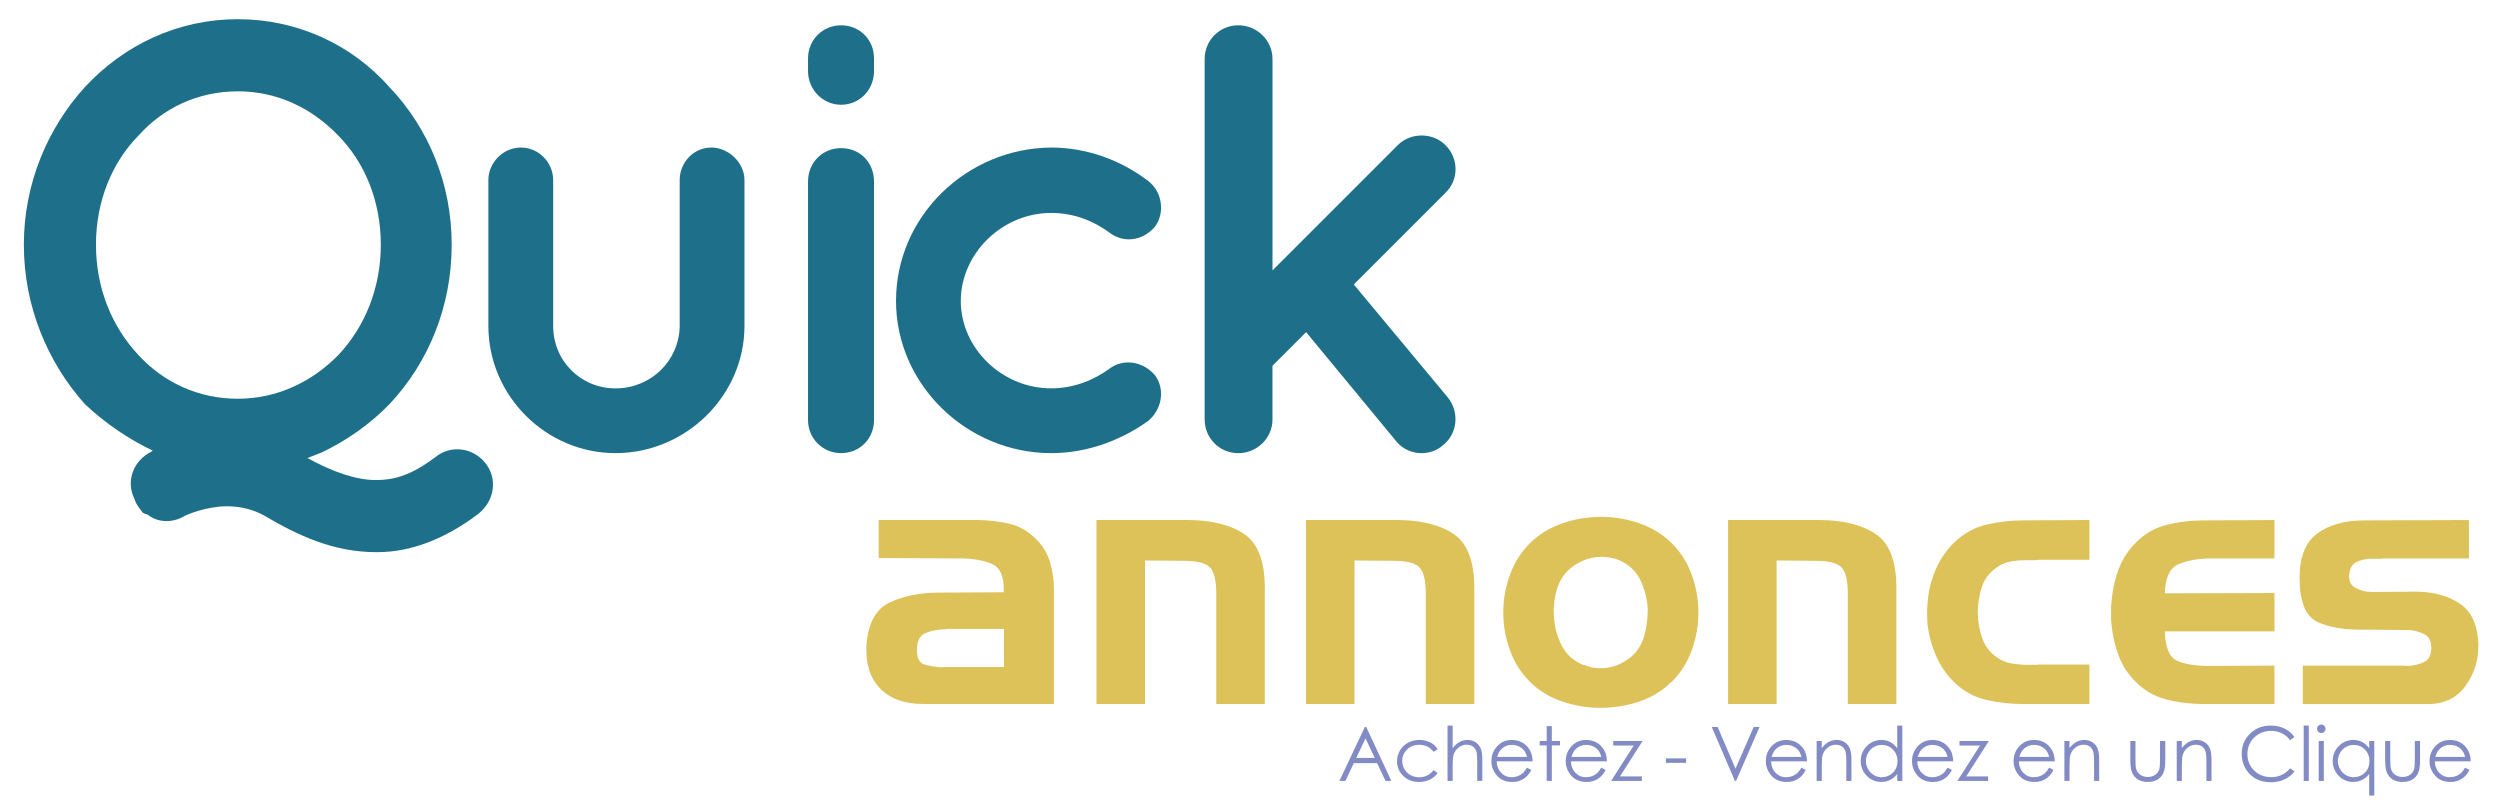 <?xml version="1.0" encoding="utf-8"?>
<!-- Generator: Adobe Illustrator 23.0.3, SVG Export Plug-In . SVG Version: 6.00 Build 0)  -->
<svg version="1.1" id="Layer_1" xmlns="http://www.w3.org/2000/svg" xmlns:xlink="http://www.w3.org/1999/xlink" x="0px" y="0px"
	 viewBox="0 0 999.23 323.31" style="enable-background:new 0 0 999.23 323.31;" xml:space="preserve">
<style type="text/css">
	.st0{fill:#1E708A;}
	.st1{fill:#DCC259;}
	.st2{fill:#838BC5;}
</style>
<g>
	<g>
		<path class="st0" d="M191.29,205.3c-13.44,10.26-27.36,15.39-40.31,15.39h-0.73c-17.1,0-31.51-6.84-44.71-14.66
			c-4.89-2.69-10.02-3.67-14.9-3.67c-8.06,0-16.37,3.42-17.34,4.15c-4.89,2.69-10.5,2.2-14.17-0.73c-0.24-0.25-0.73-0.25-1.47-0.49
			c-0.24-0.24-0.24-0.24-0.49-0.24c-1.22-1.71-2.69-3.18-3.42-5.62c-3.66-7.33-0.24-15.39,6.6-18.81l0.73-0.49
			c-9.77-4.64-19.06-10.99-27.12-18.57c-14.9-16.61-24.43-39.09-24.43-63.76c0-24.43,9.53-46.66,24.43-63.03
			C49.6,17.93,71.1,7.67,95.04,7.67s45.68,10.26,60.58,27.12c15.63,16.37,24.92,38.6,24.92,63.03c0,24.67-9.28,47.15-24.92,63.76
			c-7.57,7.82-16.86,14.41-27.12,19.3l-5.62,2.2c10.26,5.62,19.54,8.79,27.36,8.79c7.08,0,13.92-1.71,23.94-9.28
			c6.11-4.89,14.9-3.66,19.79,2.44C198.86,191.13,197.89,199.93,191.29,205.3z M55.22,141.78c10.02,10.99,23.94,17.59,39.82,17.59
			c15.63,0,29.56-6.6,40.31-17.59c10.5-11.24,16.86-26.63,16.86-43.97c0-17.34-6.35-32.73-16.86-43.48
			c-10.75-11.24-24.67-17.83-40.31-17.83c-15.88,0-29.8,6.6-39.82,17.83c-10.5,10.75-16.86,26.14-16.86,43.48
			C38.36,115.16,44.72,130.55,55.22,141.78z"/>
		<path class="st0" d="M246.01,181.11c-27.85,0-50.81-22.96-50.81-50.81V71.92c0-6.84,5.86-12.95,12.95-12.95
			c7.33,0,12.95,6.11,12.95,12.95v58.39c0,13.92,10.99,24.92,24.92,24.92c14.17,0,25.41-10.99,25.65-24.92V71.92
			c0-6.84,5.37-12.95,12.7-12.95c6.84,0,13.19,6.11,13.19,12.95v58.39C297.55,158.15,274.1,181.11,246.01,181.11z"/>
		<path class="st0" d="M349.34,28.43c0,7.33-5.62,13.44-13.19,13.44c-7.33,0-13.19-6.11-13.19-13.44V23.3
			c0-7.33,5.86-13.19,13.19-13.19c7.57,0,13.19,5.86,13.19,13.19V28.43z M349.34,72.65v95.27c0,7.33-5.62,13.19-13.19,13.19
			c-7.33,0-13.19-5.86-13.19-13.19V72.65c0-7.82,5.86-13.44,13.19-13.44C343.72,59.21,349.34,64.83,349.34,72.65z"/>
		<path class="st0" d="M358.13,120.29c0-33.96,28.34-61.07,62.05-61.32c14.66,0,28.34,5.37,38.84,13.44
			c5.62,4.4,6.6,12.7,2.69,18.08c-4.89,5.86-12.7,6.84-18.32,2.44c-6.35-4.64-14.17-7.82-23.21-7.82
			c-19.79,0-36.16,16.37-36.16,35.18s16.37,34.93,36.16,34.93c8.79,0,16.86-3.18,23.21-7.82c5.38-4.15,13.44-3.18,18.32,2.69
			c3.91,5.37,2.93,13.19-2.69,18.08c-10.5,7.57-24.18,12.95-38.84,12.95C386.47,181.11,358.13,153.75,358.13,120.29z"/>
		<path class="st0" d="M481.49,167.68V23.55c0-7.33,5.86-13.44,13.44-13.44s13.68,6.11,13.68,13.44v84.53l50.08-50.08
			c5.13-5.13,13.92-5.13,19.05,0c5.38,5.37,5.38,13.92,0,19.06l-36.64,36.64l37.62,45.19c4.64,5.86,3.91,14.41-1.96,19.05
			c-2.44,2.2-5.62,3.18-8.55,3.18c-3.91,0-7.82-1.71-10.26-4.89l-35.91-43.48l-13.44,13.44v21.5c0,7.33-6.11,13.44-13.68,13.44
			S481.49,175.01,481.49,167.68z"/>
	</g>
</g>
<g>
	<g>
		<path class="st1" d="M390.96,207.84c4.28,0.09,8.39,0.58,12.35,1.46c3.95,0.89,7.51,2.91,10.68,6.07c2.7,2.61,4.58,5.68,5.65,9.21
			c1.07,3.54,1.6,7.17,1.6,10.88v45.91h-52.19c-7.54,0-13.3-2.07-17.3-6.21c-4-4.14-5.81-9.88-5.44-17.23
			c0.65-8.84,3.77-14.56,9.35-17.16c5.58-2.6,12.23-3.91,19.96-3.91l25.54-0.14c0.28-6.05-1.28-9.81-4.67-11.3
			c-3.4-1.49-7.7-2.23-12.91-2.23l-32.37-0.14v-15.21H390.96z M377.01,266.59h24.28v-15.21h-22.89c-0.19,0.09-0.37,0.14-0.56,0.14
			c-0.19,0-0.37,0-0.56,0c-2.61,0.09-5.02,0.58-7.26,1.46c-2.23,0.88-3.4,2.95-3.49,6.21c-0.19,3.63,0.81,5.77,3,6.42
			c2.19,0.65,4.67,1.02,7.47,1.12V266.59z"/>
		<path class="st1" d="M474.83,207.84c9.67,0.09,17.21,2,22.61,5.72c5.39,3.72,8.09,10.84,8.09,21.35v46.47h-19.4v-44.24
			c0-5.12-0.84-8.56-2.51-10.33c-1.67-1.77-5.12-2.65-10.33-2.65l-15.63-0.14v57.35h-19.4v-73.54H474.83z"/>
		<path class="st1" d="M558.56,207.84c9.67,0.09,17.21,2,22.61,5.72c5.39,3.72,8.09,10.84,8.09,21.35v46.47h-19.4v-44.24
			c0-5.12-0.84-8.56-2.51-10.33c-1.67-1.77-5.12-2.65-10.33-2.65l-15.63-0.14v57.35h-19.4v-73.54H558.56z"/>
		<path class="st1" d="M667.96,272.59c-3.54,3.54-7.79,6.14-12.77,7.81c-4.98,1.67-10.12,2.51-15.42,2.51s-10.42-0.84-15.35-2.51
			c-4.93-1.67-9.17-4.23-12.7-7.67c-3.63-3.54-6.35-7.77-8.16-12.7c-1.81-4.93-2.72-10-2.72-15.21c0-5.21,0.91-10.28,2.72-15.21
			c1.81-4.93,4.54-9.16,8.16-12.7c3.53-3.44,7.79-6.02,12.77-7.75c4.98-1.72,10.12-2.58,15.42-2.58c5.21,0,10.3,0.86,15.28,2.58
			c4.98,1.72,9.23,4.3,12.77,7.75c3.63,3.54,6.35,7.77,8.16,12.7c1.81,4.93,2.72,10,2.72,15.21c0,5.21-0.91,10.28-2.72,15.21
			c-1.81,4.93-4.54,9.16-8.16,12.7V272.59z M633.21,265.76c0.65,0.28,1.28,0.51,1.88,0.7c0.6,0.19,1.19,0.33,1.74,0.42
			c4.47,0.65,8.65-0.19,12.56-2.51c3.91-2.32,6.51-5.72,7.81-10.19c0.46-1.58,0.81-3.28,1.05-5.09c0.23-1.81,0.35-3.65,0.35-5.51
			c-0.19-4.09-1.17-7.98-2.93-11.65c-1.77-3.67-4.61-6.35-8.51-8.02c-0.84-0.37-1.72-0.65-2.65-0.84c-0.93-0.19-1.81-0.33-2.65-0.42
			c-4.28-0.37-8.28,0.61-12,2.93c-3.72,2.33-6.23,5.58-7.54,9.77c-0.47,1.58-0.82,3.23-1.05,4.95c-0.23,1.72-0.3,3.42-0.21,5.09
			c0.09,4.37,1.09,8.49,3,12.35c1.91,3.86,4.95,6.58,9.14,8.16V265.76z"/>
		<path class="st1" d="M727.26,207.84c9.67,0.09,17.21,2,22.61,5.72c5.39,3.72,8.09,10.84,8.09,21.35v46.47h-19.4v-44.24
			c0-5.12-0.84-8.56-2.51-10.33c-1.67-1.77-5.12-2.65-10.33-2.65l-15.63-0.14v57.35h-19.4v-73.54H727.26z"/>
		<path class="st1" d="M814.48,265.62h20.65v15.77h-26.37c-5.02,0-9.93-0.53-14.72-1.6c-4.79-1.07-9.09-3.42-12.91-7.05
			c-3.16-3.07-5.63-6.67-7.4-10.82c-1.77-4.14-2.88-8.39-3.35-12.77c0-0.65-0.02-1.33-0.07-2.02c-0.05-0.7-0.07-1.37-0.07-2.02
			c0-0.84,0.02-1.67,0.07-2.51c0.05-0.84,0.12-1.67,0.21-2.51c0.37-4.28,1.44-8.46,3.21-12.56c1.77-4.09,4.23-7.67,7.4-10.75
			c3.81-3.63,8.12-6,12.91-7.12c4.79-1.12,9.7-1.67,14.72-1.67l26.37-0.14v15.91h-20.65c-0.28,0.09-0.58,0.14-0.91,0.14
			c-0.33,0-0.63,0-0.91,0c-0.56,0-1.09,0-1.61,0c-0.51,0-1,0-1.46,0c-1.86,0-3.68,0.14-5.44,0.42c-1.77,0.28-3.44,0.89-5.02,1.81
			c-3.44,2.05-5.75,4.79-6.91,8.23c-1.17,3.44-1.74,7.02-1.74,10.74c0.09,3.63,0.74,7.1,1.95,10.4c1.21,3.3,3.44,5.93,6.7,7.88
			c1.58,0.93,3.25,1.53,5.02,1.81c1.77,0.28,3.58,0.47,5.44,0.56c0.56,0,1.14,0,1.74,0c0.6,0,1.19,0,1.74,0c0.28,0,0.53,0,0.77,0
			c0.23,0,0.44,0,0.63,0V265.62z"/>
		<path class="st1" d="M865.62,279.5c-4.88-1.26-9.19-3.88-12.91-7.88c-2.98-3.25-5.14-6.98-6.49-11.16
			c-1.35-4.19-2.16-8.46-2.44-12.84c0-0.46,0-0.93,0-1.4c0-0.46,0-0.93,0-1.4c0-0.65,0-1.28,0-1.88c0-0.6,0.05-1.23,0.14-1.88
			c0.28-4.19,1.09-8.3,2.44-12.35c1.35-4.05,3.46-7.65,6.35-10.81c3.72-4.09,8.02-6.77,12.91-8.02s9.93-1.88,15.14-1.88l28.33-0.14
			v15.35h-25.68c-5.4,0.09-9.72,0.91-12.98,2.44c-3.26,1.53-4.98,5.37-5.16,11.51l43.82-0.14v15.35h-43.82
			c0.18,6.42,1.81,10.33,4.88,11.72s7.44,2.09,13.12,2.09l25.82-0.14v15.35h-28.33C875.55,281.38,870.5,280.76,865.62,279.5z"/>
		<path class="st1" d="M961.28,266.03c0.18,0.09,0.37,0.14,0.56,0.14c0.19,0,0.37,0,0.56,0c2.32-0.09,4.46-0.6,6.42-1.53
			c1.95-0.93,2.93-2.84,2.93-5.72c0-2.7-0.93-4.51-2.79-5.44c-1.86-0.93-3.86-1.49-6-1.67c-0.28,0-0.56,0-0.84,0s-0.56,0-0.84,0
			l-16.75-0.14c-7.81,0.09-13.98-0.98-18.49-3.21c-4.51-2.23-6.82-7.91-6.91-17.02c-0.09-8.56,2.23-14.6,6.98-18.14
			c4.75-3.54,11.07-5.3,18.98-5.3l41.72-0.14v15.35h-34.33c-0.28,0.09-0.54,0.14-0.77,0.14c-0.23,0-0.49,0-0.77,0
			c-0.65,0-1.28,0-1.88,0c-0.61,0-1.28,0-2.02,0c-1.67,0.09-3.28,0.47-4.81,1.12c-1.54,0.65-2.54,1.86-3,3.63
			c-0.75,3.26-0.09,5.49,1.95,6.7c2.04,1.21,4.42,1.81,7.12,1.81l17.58-0.14c6.88,0.09,12.65,1.7,17.3,4.81
			c4.65,3.12,7.12,8.49,7.4,16.12c0,0.09,0,0.16,0,0.21c0,0.05,0,0.12,0,0.21c0.09,5.95-1.6,11.37-5.09,16.26
			c-3.49,4.88-8.49,7.33-15,7.33h-50.1v-15.35H961.28z"/>
	</g>
</g>
<g>
	<path class="st2" d="M546.06,290.55l10.06,21.58h-2.33l-3.39-7.1h-9.29l-3.36,7.1h-2.41l10.19-21.58H546.06z M545.79,295.13
		l-3.7,7.81h7.38L545.79,295.13z"/>
	<path class="st2" d="M574.62,299.48l-1.63,1.01c-1.41-1.87-3.33-2.8-5.76-2.8c-1.94,0-3.56,0.63-4.84,1.88
		c-1.29,1.25-1.93,2.77-1.93,4.56c0,1.16,0.29,2.26,0.89,3.28c0.59,1.03,1.4,1.82,2.43,2.39s2.18,0.85,3.46,0.85
		c2.34,0,4.26-0.93,5.74-2.8l1.63,1.07c-0.76,1.15-1.79,2.04-3.07,2.67c-1.29,0.63-2.75,0.95-4.39,0.95c-2.52,0-4.62-0.8-6.28-2.41
		c-1.66-1.6-2.49-3.55-2.49-5.85c0-1.54,0.39-2.98,1.17-4.31c0.78-1.32,1.85-2.36,3.21-3.1s2.88-1.12,4.56-1.12
		c1.06,0,2.08,0.16,3.06,0.48c0.98,0.32,1.82,0.74,2.5,1.26C573.56,298.02,574.14,298.68,574.62,299.48z"/>
	<path class="st2" d="M578.57,290.01h2.05v9.02c0.83-1.1,1.75-1.91,2.74-2.46c1-0.54,2.08-0.81,3.24-0.81c1.19,0,2.25,0.3,3.17,0.91
		c0.92,0.61,1.61,1.42,2.05,2.44c0.44,1.02,0.66,2.62,0.66,4.8v8.21h-2.05v-7.61c0-1.84-0.07-3.07-0.22-3.68
		c-0.25-1.06-0.72-1.85-1.39-2.38c-0.67-0.53-1.55-0.8-2.63-0.8c-1.24,0-2.35,0.41-3.34,1.23c-0.98,0.82-1.63,1.84-1.94,3.05
		c-0.2,0.78-0.29,2.23-0.29,4.34v5.85h-2.05V290.01z"/>
	<path class="st2" d="M610.32,306.83l1.73,0.91c-0.57,1.12-1.22,2.01-1.97,2.7c-0.74,0.68-1.58,1.21-2.51,1.56
		c-0.93,0.36-1.98,0.54-3.16,0.54c-2.6,0-4.64-0.85-6.11-2.56c-1.47-1.71-2.2-3.64-2.2-5.79c0-2.02,0.62-3.83,1.86-5.41
		c1.58-2.01,3.68-3.02,6.33-3.02c2.72,0,4.89,1.03,6.52,3.09c1.15,1.46,1.74,3.28,1.76,5.46h-14.36c0.04,1.85,0.63,3.37,1.78,4.56
		c1.15,1.19,2.56,1.78,4.24,1.78c0.81,0,1.6-0.14,2.37-0.42s1.42-0.66,1.96-1.13C609.11,308.63,609.7,307.87,610.32,306.83z
		 M610.32,302.53c-0.27-1.09-0.67-1.97-1.2-2.63c-0.52-0.66-1.22-1.18-2.08-1.58c-0.86-0.4-1.77-0.6-2.72-0.6
		c-1.57,0-2.91,0.5-4.04,1.51c-0.82,0.73-1.44,1.83-1.87,3.3H610.32z"/>
	<path class="st2" d="M618.2,290.24h2.05v5.93h3.26v1.77h-3.26v14.18h-2.05v-14.18h-2.8v-1.77h2.8V290.24z"/>
	<path class="st2" d="M640.02,306.83l1.73,0.91c-0.57,1.12-1.22,2.01-1.97,2.7c-0.74,0.68-1.58,1.21-2.51,1.56
		c-0.93,0.36-1.98,0.54-3.16,0.54c-2.6,0-4.64-0.85-6.11-2.56c-1.47-1.71-2.2-3.64-2.2-5.79c0-2.02,0.62-3.83,1.86-5.41
		c1.58-2.01,3.68-3.02,6.33-3.02c2.72,0,4.89,1.03,6.52,3.09c1.15,1.46,1.74,3.28,1.76,5.46h-14.36c0.04,1.85,0.63,3.37,1.78,4.56
		c1.15,1.19,2.56,1.78,4.24,1.78c0.81,0,1.6-0.14,2.37-0.42s1.42-0.66,1.96-1.13C638.82,308.63,639.4,307.87,640.02,306.83z
		 M640.02,302.53c-0.27-1.09-0.67-1.97-1.2-2.63c-0.52-0.66-1.22-1.18-2.08-1.58c-0.86-0.4-1.77-0.6-2.72-0.6
		c-1.57,0-2.91,0.5-4.04,1.51c-0.82,0.73-1.44,1.83-1.87,3.3H640.02z"/>
	<path class="st2" d="M644.81,296.17h11.72l-9.04,14.14h8.74v1.82h-12.28l9.03-14.15h-8.18V296.17z"/>
	<path class="st2" d="M665.85,303.12h8.07v1.79h-8.07V303.12z"/>
	<path class="st2" d="M684.17,290.55h2.35l7.15,16.67l7.27-16.67h2.35l-9.39,21.58h-0.47L684.17,290.55z"/>
	<path class="st2" d="M720.01,306.83l1.73,0.91c-0.57,1.12-1.22,2.01-1.97,2.7c-0.74,0.68-1.58,1.21-2.51,1.56
		c-0.93,0.36-1.98,0.54-3.16,0.54c-2.6,0-4.64-0.85-6.11-2.56c-1.47-1.71-2.2-3.64-2.2-5.79c0-2.02,0.62-3.83,1.86-5.41
		c1.58-2.01,3.68-3.02,6.33-3.02c2.72,0,4.89,1.03,6.52,3.09c1.15,1.46,1.74,3.28,1.76,5.46h-14.36c0.04,1.85,0.63,3.37,1.78,4.56
		c1.15,1.19,2.56,1.78,4.24,1.78c0.81,0,1.6-0.14,2.37-0.42s1.42-0.66,1.96-1.13C718.8,308.63,719.38,307.87,720.01,306.83z
		 M720.01,302.53c-0.27-1.09-0.67-1.97-1.2-2.63c-0.52-0.66-1.22-1.18-2.08-1.58c-0.86-0.4-1.77-0.6-2.72-0.6
		c-1.57,0-2.91,0.5-4.04,1.51c-0.82,0.73-1.44,1.83-1.87,3.3H720.01z"/>
	<path class="st2" d="M726.09,296.17h2.05v2.86c0.82-1.1,1.73-1.91,2.73-2.46c1-0.54,2.08-0.81,3.26-0.81c1.19,0,2.25,0.3,3.17,0.91
		c0.92,0.61,1.61,1.42,2.05,2.45c0.44,1.03,0.66,2.63,0.66,4.8v8.21h-2.05v-7.61c0-1.84-0.08-3.07-0.23-3.68
		c-0.24-1.06-0.69-1.85-1.37-2.38c-0.67-0.53-1.55-0.8-2.64-0.8c-1.24,0-2.35,0.41-3.34,1.23c-0.98,0.82-1.63,1.84-1.94,3.05
		c-0.2,0.79-0.29,2.24-0.29,4.34v5.85h-2.05V296.17z"/>
	<path class="st2" d="M760.34,290.01v22.12h-2.02v-2.74c-0.86,1.05-1.83,1.83-2.9,2.36c-1.07,0.53-2.24,0.79-3.51,0.79
		c-2.26,0-4.19-0.82-5.79-2.46s-2.4-3.63-2.4-5.98c0-2.3,0.81-4.26,2.42-5.9c1.61-1.63,3.55-2.45,5.82-2.45
		c1.31,0,2.5,0.28,3.56,0.84c1.06,0.56,1.99,1.39,2.79,2.51v-9.09H760.34z M752.13,297.74c-1.14,0-2.2,0.28-3.17,0.84
		s-1.74,1.35-2.31,2.37s-0.86,2.09-0.86,3.22c0,1.12,0.29,2.2,0.86,3.22c0.58,1.03,1.35,1.82,2.32,2.4
		c0.97,0.57,2.01,0.86,3.13,0.86c1.12,0,2.19-0.28,3.19-0.85s1.78-1.33,2.32-2.3c0.54-0.97,0.81-2.06,0.81-3.27
		c0-1.85-0.61-3.39-1.82-4.63C755.41,298.36,753.91,297.74,752.13,297.74z"/>
	<path class="st2" d="M778.43,306.83l1.73,0.91c-0.57,1.12-1.22,2.01-1.97,2.7c-0.74,0.68-1.58,1.21-2.51,1.56
		c-0.93,0.36-1.98,0.54-3.16,0.54c-2.6,0-4.64-0.85-6.11-2.56c-1.47-1.71-2.2-3.64-2.2-5.79c0-2.02,0.62-3.83,1.86-5.41
		c1.58-2.01,3.68-3.02,6.33-3.02c2.72,0,4.89,1.03,6.52,3.09c1.15,1.46,1.74,3.28,1.76,5.46h-14.36c0.04,1.85,0.63,3.37,1.78,4.56
		c1.15,1.19,2.56,1.78,4.24,1.78c0.81,0,1.6-0.14,2.37-0.42s1.42-0.66,1.96-1.13C777.22,308.63,777.8,307.87,778.43,306.83z
		 M778.43,302.53c-0.27-1.09-0.67-1.97-1.2-2.63c-0.52-0.66-1.22-1.18-2.08-1.58c-0.86-0.4-1.77-0.6-2.72-0.6
		c-1.57,0-2.91,0.5-4.04,1.51c-0.82,0.73-1.44,1.83-1.87,3.3H778.43z"/>
	<path class="st2" d="M783.21,296.17h11.72l-9.04,14.14h8.74v1.82h-12.28l9.03-14.15h-8.18V296.17z"/>
	<path class="st2" d="M819.03,306.83l1.73,0.91c-0.57,1.12-1.22,2.01-1.97,2.7c-0.74,0.68-1.58,1.21-2.51,1.56
		c-0.93,0.36-1.98,0.54-3.16,0.54c-2.6,0-4.64-0.85-6.11-2.56c-1.47-1.71-2.2-3.64-2.2-5.79c0-2.02,0.62-3.83,1.86-5.41
		c1.58-2.01,3.68-3.02,6.33-3.02c2.72,0,4.89,1.03,6.52,3.09c1.15,1.46,1.74,3.28,1.76,5.46h-14.36c0.04,1.85,0.63,3.37,1.78,4.56
		c1.15,1.19,2.56,1.78,4.24,1.78c0.81,0,1.6-0.14,2.37-0.42s1.42-0.66,1.96-1.13C817.82,308.63,818.4,307.87,819.03,306.83z
		 M819.03,302.53c-0.27-1.09-0.67-1.97-1.2-2.63c-0.52-0.66-1.22-1.18-2.08-1.58c-0.86-0.4-1.77-0.6-2.72-0.6
		c-1.57,0-2.91,0.5-4.04,1.51c-0.82,0.73-1.44,1.83-1.87,3.3H819.03z"/>
	<path class="st2" d="M825.11,296.17h2.05v2.86c0.82-1.1,1.73-1.91,2.73-2.46c1-0.54,2.08-0.81,3.26-0.81c1.19,0,2.25,0.3,3.17,0.91
		c0.92,0.61,1.61,1.42,2.05,2.45c0.44,1.03,0.66,2.63,0.66,4.8v8.21h-2.05v-7.61c0-1.84-0.08-3.07-0.23-3.68
		c-0.24-1.06-0.69-1.85-1.37-2.38c-0.67-0.53-1.55-0.8-2.64-0.8c-1.24,0-2.35,0.41-3.34,1.23c-0.98,0.82-1.63,1.84-1.94,3.05
		c-0.2,0.79-0.29,2.24-0.29,4.34v5.85h-2.05V296.17z"/>
	<path class="st2" d="M851.48,296.17h2.05v7.45c0,1.82,0.1,3.07,0.29,3.75c0.29,0.98,0.85,1.75,1.68,2.32
		c0.83,0.57,1.81,0.85,2.96,0.85c1.15,0,2.12-0.28,2.92-0.83c0.8-0.55,1.35-1.28,1.65-2.18c0.21-0.62,0.31-1.92,0.31-3.92v-7.45h2.1
		V304c0,2.2-0.26,3.86-0.77,4.97c-0.51,1.11-1.29,1.99-2.32,2.62c-1.03,0.63-2.33,0.95-3.88,0.95s-2.85-0.32-3.89-0.95
		c-1.04-0.63-1.82-1.51-2.33-2.64c-0.51-1.13-0.77-2.83-0.77-5.1V296.17z"/>
	<path class="st2" d="M870.01,296.17h2.05v2.86c0.82-1.1,1.73-1.91,2.73-2.46c1-0.54,2.08-0.81,3.26-0.81c1.19,0,2.25,0.3,3.17,0.91
		c0.92,0.61,1.61,1.42,2.05,2.45c0.44,1.03,0.66,2.63,0.66,4.8v8.21h-2.05v-7.61c0-1.84-0.08-3.07-0.23-3.68
		c-0.24-1.06-0.69-1.85-1.37-2.38c-0.67-0.53-1.55-0.8-2.64-0.8c-1.24,0-2.35,0.41-3.34,1.23c-0.98,0.82-1.63,1.84-1.94,3.05
		c-0.2,0.79-0.29,2.24-0.29,4.34v5.85h-2.05V296.17z"/>
	<path class="st2" d="M917.08,294.55l-1.7,1.3c-0.94-1.22-2.07-2.15-3.38-2.78s-2.76-0.95-4.33-0.95c-1.72,0-3.32,0.41-4.78,1.24
		s-2.6,1.94-3.41,3.33s-1.21,2.96-1.21,4.7c0,2.63,0.9,4.83,2.71,6.59c1.8,1.76,4.08,2.64,6.83,2.64c3.02,0,5.55-1.18,7.58-3.55
		l1.7,1.29c-1.08,1.37-2.42,2.43-4.03,3.18s-3.41,1.12-5.39,1.12c-3.77,0-6.75-1.26-8.93-3.77c-1.83-2.12-2.74-4.68-2.74-7.69
		c0-3.16,1.11-5.82,3.32-7.97c2.21-2.16,4.99-3.23,8.32-3.23c2.01,0,3.83,0.4,5.46,1.2S916.04,293.12,917.08,294.55z"/>
	<path class="st2" d="M920.76,290.01h2.05v22.12h-2.05V290.01z"/>
	<path class="st2" d="M927.79,289.6c0.47,0,0.87,0.17,1.2,0.5c0.33,0.33,0.5,0.73,0.5,1.2c0,0.46-0.17,0.86-0.5,1.19
		s-0.73,0.5-1.2,0.5c-0.46,0-0.85-0.17-1.18-0.5s-0.5-0.73-0.5-1.19c0-0.47,0.17-0.87,0.5-1.2
		C926.94,289.76,927.33,289.6,927.79,289.6z M926.77,296.17h2.05v15.96h-2.05V296.17z"/>
	<path class="st2" d="M948.98,296.17v21.8h-2.02v-8.58c-0.86,1.05-1.83,1.83-2.9,2.36c-1.07,0.53-2.24,0.79-3.51,0.79
		c-2.26,0-4.19-0.82-5.79-2.46s-2.4-3.63-2.4-5.98c0-2.3,0.81-4.26,2.42-5.9c1.61-1.63,3.55-2.45,5.82-2.45
		c1.31,0,2.5,0.28,3.56,0.84c1.06,0.56,1.99,1.39,2.79,2.51v-2.93H948.98z M940.77,297.74c-1.14,0-2.2,0.28-3.17,0.84
		s-1.74,1.35-2.31,2.37s-0.86,2.09-0.86,3.22c0,1.12,0.29,2.2,0.86,3.22c0.58,1.03,1.35,1.82,2.32,2.4
		c0.97,0.57,2.01,0.86,3.13,0.86c1.12,0,2.19-0.28,3.19-0.85s1.78-1.33,2.32-2.3c0.54-0.97,0.81-2.06,0.81-3.27
		c0-1.85-0.61-3.39-1.82-4.63C944.05,298.36,942.55,297.74,940.77,297.74z"/>
	<path class="st2" d="M953.32,296.17h2.05v7.45c0,1.82,0.1,3.07,0.29,3.75c0.29,0.98,0.85,1.75,1.68,2.32
		c0.83,0.57,1.81,0.85,2.96,0.85c1.15,0,2.12-0.28,2.92-0.83c0.8-0.55,1.35-1.28,1.65-2.18c0.21-0.62,0.31-1.92,0.31-3.92v-7.45h2.1
		V304c0,2.2-0.26,3.86-0.77,4.97c-0.51,1.11-1.29,1.99-2.32,2.62c-1.03,0.63-2.33,0.95-3.88,0.95s-2.85-0.32-3.89-0.95
		c-1.04-0.63-1.82-1.51-2.33-2.64c-0.51-1.13-0.77-2.83-0.77-5.1V296.17z"/>
	<path class="st2" d="M985.28,306.83l1.73,0.91c-0.57,1.12-1.22,2.01-1.97,2.7c-0.74,0.68-1.58,1.21-2.51,1.56
		c-0.93,0.36-1.98,0.54-3.16,0.54c-2.6,0-4.64-0.85-6.11-2.56c-1.47-1.71-2.2-3.64-2.2-5.79c0-2.02,0.62-3.83,1.86-5.41
		c1.58-2.01,3.68-3.02,6.33-3.02c2.72,0,4.89,1.03,6.52,3.09c1.15,1.46,1.74,3.28,1.76,5.46h-14.36c0.04,1.85,0.63,3.37,1.78,4.56
		c1.15,1.19,2.56,1.78,4.24,1.78c0.81,0,1.6-0.14,2.37-0.42s1.42-0.66,1.96-1.13C984.07,308.63,984.65,307.87,985.28,306.83z
		 M985.28,302.53c-0.27-1.09-0.67-1.97-1.2-2.63c-0.52-0.66-1.22-1.18-2.08-1.58c-0.86-0.4-1.77-0.6-2.72-0.6
		c-1.57,0-2.91,0.5-4.04,1.51c-0.82,0.73-1.44,1.83-1.87,3.3H985.28z"/>
</g>
</svg>
